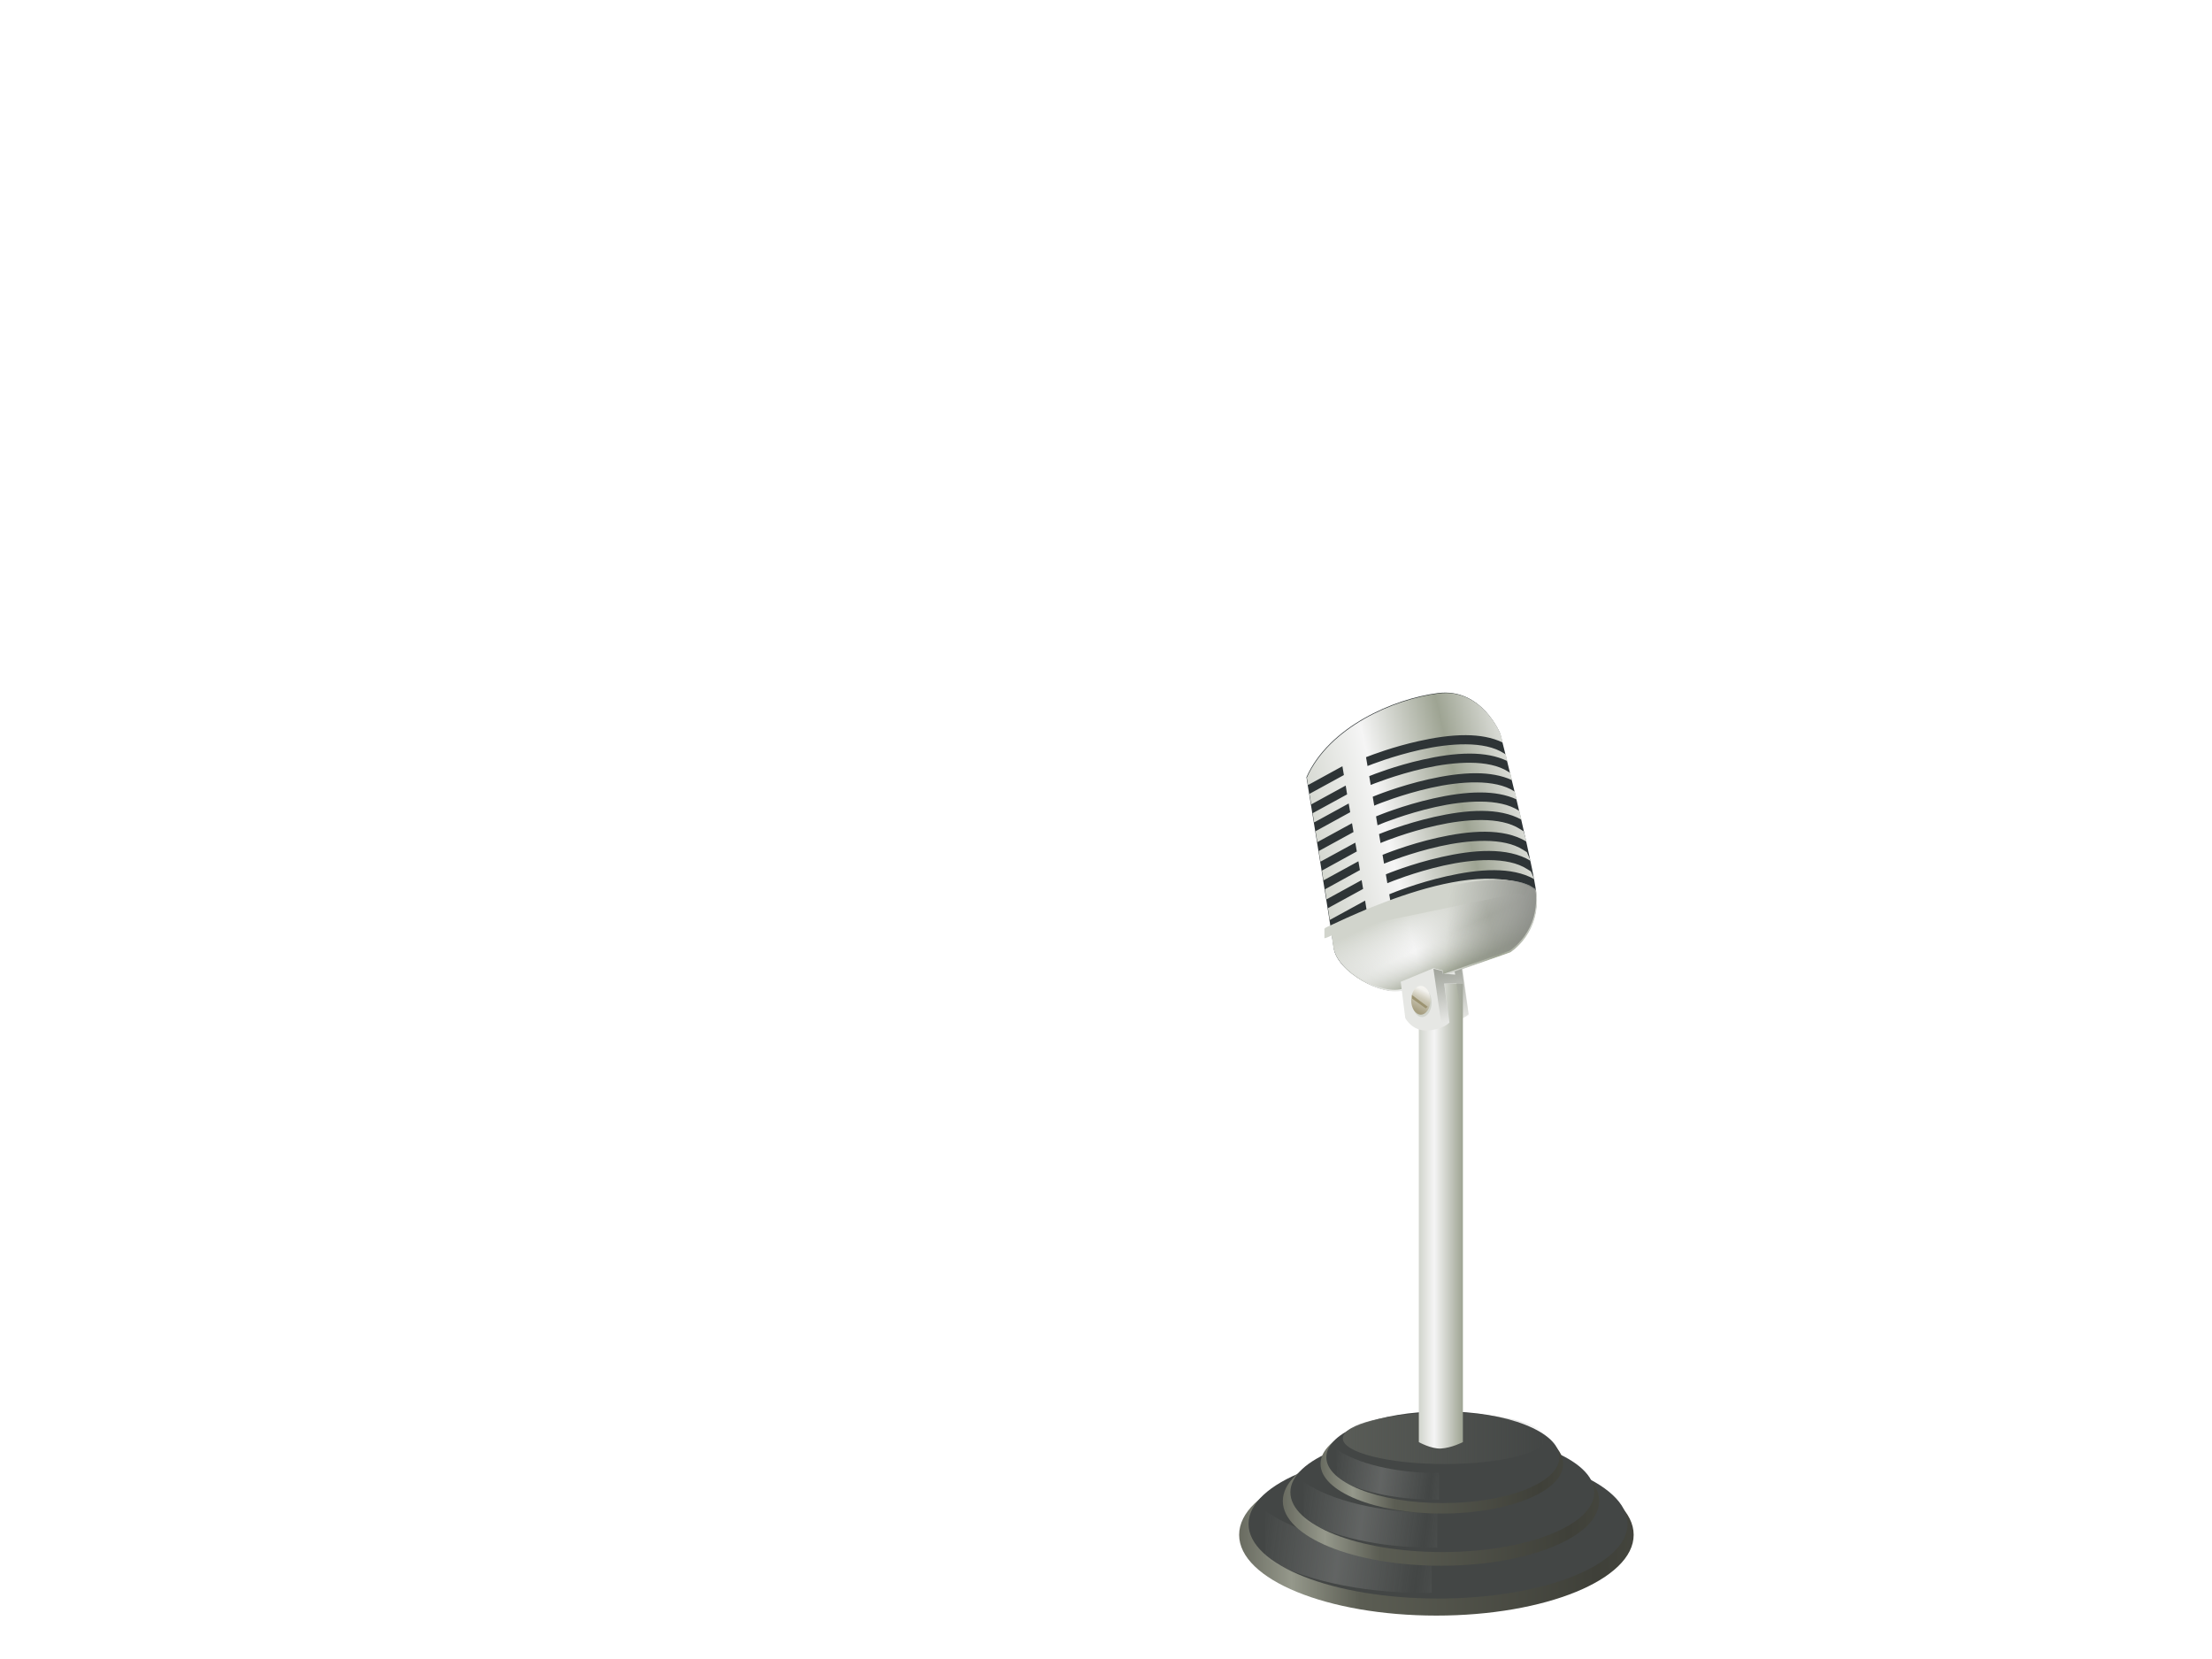 <?xml version="1.0" encoding="UTF-8" standalone="no"?>
<!-- Created with Inkscape (http://www.inkscape.org/) -->

<svg
   xmlns:dc="http://purl.org/dc/elements/1.1/"
   xmlns:cc="http://creativecommons.org/ns#"
   xmlns:rdf="http://www.w3.org/1999/02/22-rdf-syntax-ns#"
   xmlns:svg="http://www.w3.org/2000/svg"
   xmlns="http://www.w3.org/2000/svg"
   xmlns:xlink="http://www.w3.org/1999/xlink"
   xmlns:sodipodi="http://sodipodi.sourceforge.net/DTD/sodipodi-0.dtd"
   xmlns:inkscape="http://www.inkscape.org/namespaces/inkscape"
   width="640"
   height="480"
   id="svg5277"
   version="1.1"
   inkscape:version="0.48.0 r9654"
   sodipodi:docname="New document 13">
  <defs
     id="defs5279">
    <inkscape:perspective
       id="perspective9471"
       inkscape:persp3d-origin="372.04724 : 350.78739 : 1"
       inkscape:vp_z="744.09448 : 526.18109 : 1"
       inkscape:vp_y="0 : 1000 : 0"
       inkscape:vp_x="0 : 526.18109 : 1"
       sodipodi:type="inkscape:persp3d" />
    <linearGradient
       gradientUnits="userSpaceOnUse"
       y2="129.612"
       x2="324.688"
       y1="135.8"
       x1="321.562"
       id="linearGradient9156"
       xlink:href="#linearGradient9150"
       inkscape:collect="always" />
    <linearGradient
       id="linearGradient9150">
      <stop
         id="stop9152"
         offset="0"
         style="stop-color: rgb(166, 158, 128); stop-opacity: 1;" />
      <stop
         style="stop-color: rgb(204, 200, 183); stop-opacity: 1;"
         offset="0.619"
         id="stop9158" />
      <stop
         id="stop9154"
         offset="1"
         style="stop-color: rgb(245, 244, 240); stop-opacity: 0.947;" />
    </linearGradient>
    <linearGradient
       y2="148.822"
       x2="280.954"
       y1="132.037"
       x1="278.261"
       gradientTransform="matrix(1.996,0,0,1.996,-191.153,145.113)"
       gradientUnits="userSpaceOnUse"
       id="linearGradient9130"
       xlink:href="#linearGradient9110"
       inkscape:collect="always" />
    <linearGradient
       id="linearGradient9110"
       inkscape:collect="always">
      <stop
         id="stop9112"
         offset="0"
         style="stop-color: rgb(164, 167, 159); stop-opacity: 1;" />
      <stop
         id="stop9114"
         offset="1"
         style="stop-color: rgb(164, 167, 159); stop-opacity: 0;" />
    </linearGradient>
    <linearGradient
       y2="173.112"
       x2="284.25"
       y1="173.112"
       x1="270.5"
       gradientTransform="matrix(2.136,0,0,2.136,-239.722,114.194)"
       gradientUnits="userSpaceOnUse"
       id="linearGradient9183"
       xlink:href="#linearGradient9174"
       inkscape:collect="always" />
    <linearGradient
       id="linearGradient9174">
      <stop
         style="stop-color: rgb(209, 212, 204); stop-opacity: 1;"
         offset="0"
         id="stop9176" />
      <stop
         id="stop9178"
         offset="0.355"
         style="stop-color: rgb(245, 245, 245); stop-opacity: 1;" />
      <stop
         style="stop-color: rgb(158, 164, 147); stop-opacity: 1;"
         offset="1"
         id="stop9180" />
    </linearGradient>
    <linearGradient
       gradientTransform="matrix(2.136,0,0,2.136,-240.412,150.282)"
       gradientUnits="userSpaceOnUse"
       y2="110.413"
       x2="279.439"
       y1="112.163"
       x1="309.844"
       id="linearGradient9094"
       xlink:href="#linearGradient9088"
       inkscape:collect="always" />
    <linearGradient
       id="linearGradient9088"
       inkscape:collect="always">
      <stop
         id="stop9090"
         offset="0"
         style="stop-color: rgb(136, 138, 133); stop-opacity: 1;" />
      <stop
         id="stop9092"
         offset="1"
         style="stop-color: rgb(136, 138, 133); stop-opacity: 0;" />
    </linearGradient>
    <filter
       height="1.526"
       y="-0.263"
       width="1.143"
       x="-0.072"
       id="filter9082"
       inkscape:collect="always">
      <feGaussianBlur
         id="feGaussianBlur9084"
         stdDeviation="1.934"
         inkscape:collect="always" />
    </filter>
    <linearGradient
       gradientTransform="matrix(2.136,0,0,2.136,-241.481,149.214)"
       gradientUnits="userSpaceOnUse"
       y2="125.913"
       x2="273.939"
       y1="104.413"
       x1="263.844"
       id="linearGradient9018"
       xlink:href="#linearGradient9020"
       inkscape:collect="always" />
    <linearGradient
       id="linearGradient9020">
      <stop
         style="stop-color: rgb(209, 212, 204); stop-opacity: 1;"
         offset="0"
         id="stop9022" />
      <stop
         id="stop9024"
         offset="0.548"
         style="stop-color: rgb(245, 245, 245); stop-opacity: 0.306;" />
      <stop
         style="stop-color: rgb(158, 164, 147); stop-opacity: 1;"
         offset="1"
         id="stop9026" />
    </linearGradient>
    <linearGradient
       gradientTransform="matrix(2.136,0,0,2.136,-239.344,150.282)"
       spreadMethod="reflect"
       gradientUnits="userSpaceOnUse"
       y2="69.78"
       x2="283.693"
       y1="81.53"
       x1="235.375"
       id="linearGradient8996"
       xlink:href="#linearGradient8990"
       inkscape:collect="always" />
    <linearGradient
       id="linearGradient8990">
      <stop
         id="stop8992"
         offset="0"
         style="stop-color: rgb(209, 212, 204); stop-opacity: 1;" />
      <stop
         style="stop-color: rgb(245, 245, 245); stop-opacity: 1;"
         offset="0.5"
         id="stop8998" />
      <stop
         id="stop8994"
         offset="1"
         style="stop-color: rgb(158, 164, 147); stop-opacity: 1;" />
    </linearGradient>
    <linearGradient
       gradientTransform="matrix(2.136,0,0,2.136,-240.412,150.282)"
       gradientUnits="userSpaceOnUse"
       y2="138.913"
       x2="281.87"
       y1="122.738"
       x1="279.572"
       id="linearGradient9201"
       xlink:href="#linearGradient9195"
       inkscape:collect="always" />
    <linearGradient
       id="linearGradient9195"
       inkscape:collect="always">
      <stop
         id="stop9197"
         offset="0"
         style="stop-color: rgb(136, 138, 133); stop-opacity: 1;" />
      <stop
         id="stop9199"
         offset="1"
         style="stop-color: rgb(136, 138, 133); stop-opacity: 0;" />
    </linearGradient>
    <linearGradient
       spreadMethod="reflect"
       gradientUnits="userSpaceOnUse"
       y2="281.433"
       x2="303.787"
       y1="281.929"
       x1="247.604"
       id="linearGradient9295"
       xlink:href="#linearGradient9289"
       inkscape:collect="always" />
    <linearGradient
       id="linearGradient9289">
      <stop
         id="stop9291"
         offset="0"
         style="stop-color: rgb(149, 152, 139); stop-opacity: 1;" />
      <stop
         style="stop-color: rgb(91, 93, 83); stop-opacity: 1;"
         offset="0.224"
         id="stop9297" />
      <stop
         id="stop9293"
         offset="1"
         style="stop-color: rgb(63, 64, 57); stop-opacity: 1;" />
    </linearGradient>
    <linearGradient
       gradientUnits="userSpaceOnUse"
       y2="274.737"
       x2="310.75"
       y1="274.737"
       x1="238"
       id="linearGradient9235"
       xlink:href="#linearGradient9229"
       inkscape:collect="always" />
    <linearGradient
       id="linearGradient9229"
       inkscape:collect="always">
      <stop
         id="stop9231"
         offset="0"
         style="stop-color: rgb(89, 92, 87); stop-opacity: 1;" />
      <stop
         id="stop9233"
         offset="1"
         style="stop-color: rgb(89, 92, 87); stop-opacity: 0;" />
    </linearGradient>
    <filter
       id="filter9273"
       inkscape:collect="always">
      <feGaussianBlur
         id="feGaussianBlur9275"
         stdDeviation="0.819"
         inkscape:collect="always" />
    </filter>
    <linearGradient
       gradientTransform="translate(-0.884,-0.177)"
       spreadMethod="reflect"
       gradientUnits="userSpaceOnUse"
       y2="282.914"
       x2="275.228"
       y1="280.969"
       x1="259.876"
       id="linearGradient9318"
       xlink:href="#linearGradient9312"
       inkscape:collect="always" />
    <linearGradient
       id="linearGradient9312"
       inkscape:collect="always">
      <stop
         id="stop9314"
         offset="0"
         style="stop-color: rgb(238, 238, 236); stop-opacity: 1;" />
      <stop
         id="stop9316"
         offset="1"
         style="stop-color: rgb(238, 238, 236); stop-opacity: 0;" />
    </linearGradient>
    <filter
       height="1.706"
       y="-0.353"
       width="1.349"
       x="-0.174"
       id="filter9412"
       inkscape:collect="always">
      <feGaussianBlur
         id="feGaussianBlur9414"
         stdDeviation="2.321"
         inkscape:collect="always" />
    </filter>
    <linearGradient
       y2="281.433"
       x2="303.787"
       y1="281.929"
       x1="247.604"
       spreadMethod="reflect"
       gradientUnits="userSpaceOnUse"
       id="linearGradient9449"
       xlink:href="#linearGradient9289"
       inkscape:collect="always" />
    <linearGradient
       y2="282.914"
       x2="275.228"
       y1="280.969"
       x1="259.876"
       spreadMethod="reflect"
       gradientTransform="translate(-3.536,64.877)"
       gradientUnits="userSpaceOnUse"
       id="linearGradient9451"
       xlink:href="#linearGradient9312"
       inkscape:collect="always" />
    <linearGradient
       y2="281.433"
       x2="303.787"
       y1="281.929"
       x1="247.604"
       spreadMethod="reflect"
       gradientUnits="userSpaceOnUse"
       id="linearGradient9461"
       xlink:href="#linearGradient9289"
       inkscape:collect="always" />
    <linearGradient
       y2="282.914"
       x2="275.228"
       y1="280.969"
       x1="259.876"
       spreadMethod="reflect"
       gradientTransform="translate(-3.536,64.877)"
       gradientUnits="userSpaceOnUse"
       id="linearGradient9463"
       xlink:href="#linearGradient9312"
       inkscape:collect="always" />
  </defs>
  <sodipodi:namedview
     id="base"
     pagecolor="#ffffff"
     bordercolor="#666666"
     borderopacity="1.0"
     inkscape:pageopacity="0.0"
     inkscape:pageshadow="2"
     inkscape:zoom="1.4"
     inkscape:cx="230.14461"
     inkscape:cy="264.04135"
     inkscape:document-units="px"
     inkscape:current-layer="layer1"
     showgrid="false"
     inkscape:window-width="1920"
     inkscape:window-height="1030"
     inkscape:window-x="0"
     inkscape:window-y="0"
     inkscape:window-maximized="1" />
  <g
     inkscape:label="Layer 1"
     inkscape:groupmode="layer"
     id="layer1"
     transform="translate(0,-572.362)">
    <g
       transform="matrix(0.434,0,0,0.434,263.743,675.23)"
       id="layer1-0"
       inkscape:label="Layer 1">
      <g
         id="g9453"
         transform="matrix(3.473,0,0,3.473,-606.603,-396.807)">
        <path
           transform="matrix(1.041,0,0,1.008,-10.216,63.695)"
           d="m 310.75,274.737 c 0,8.491 -16.286,15.375 -36.375,15.375 -20.089,0 -36.375,-6.884 -36.375,-15.375 0,-8.491 16.286,-15.375 36.375,-15.375 20.089,0 36.375,6.884 36.375,15.375 z"
           sodipodi:ry="15.375"
           sodipodi:rx="36.375"
           sodipodi:cy="274.73718"
           sodipodi:cx="274.375"
           id="path9455"
           style="fill:url(#linearGradient9461);fill-opacity:1;fill-rule:nonzero;stroke:none"
           sodipodi:type="arc" />
        <path
           sodipodi:type="arc"
           style="fill:#434645;fill-opacity:1;fill-rule:nonzero;stroke:none"
           id="path9457"
           sodipodi:cx="274.375"
           sodipodi:cy="274.73718"
           sodipodi:rx="36.375"
           sodipodi:ry="14.31434"
           d="m 310.75,274.737 c 0,7.906 -16.286,14.314 -36.375,14.314 -20.089,0 -36.375,-6.409 -36.375,-14.314 0,-7.906 16.286,-14.314 36.375,-14.314 20.089,0 36.375,6.409 36.375,14.314 z"
           transform="translate(1.348,63.804)" />
        <path
           style="opacity:0.426;fill:url(#linearGradient9463);fill-opacity:1;fill-rule:nonzero;stroke:none;filter:url(#filter9412)"
           d="m 242.552,336.011 0,9 c 6.423,4.057 17.84,6.781 30.875,6.781 0.369,0 0.727,-0.027 1.094,-0.031 l 0,-8.281 c -0.011,0 -0.021,0 -0.031,0 -13.786,0 -25.774,-3.019 -31.938,-7.469 z"
           id="path9459"
           inkscape:connector-curvature="0" />
      </g>
      <g
         transform="matrix(2.785,0,0,2.785,-414.049,-185.024)"
         id="g9444">
        <path
           sodipodi:type="arc"
           style="fill:url(#linearGradient9449);fill-opacity:1;fill-rule:nonzero;stroke:none"
           id="path9424"
           sodipodi:cx="274.375"
           sodipodi:cy="274.73718"
           sodipodi:rx="36.375"
           sodipodi:ry="15.375"
           d="m 310.75,274.737 c 0,8.491 -16.286,15.375 -36.375,15.375 -20.089,0 -36.375,-6.884 -36.375,-15.375 0,-8.491 16.286,-15.375 36.375,-15.375 20.089,0 36.375,6.884 36.375,15.375 z"
           transform="matrix(1.041,0,0,1.008,-10.216,63.695)" />
        <path
           transform="translate(1.348,63.804)"
           d="m 310.75,274.737 c 0,7.906 -16.286,14.314 -36.375,14.314 -20.089,0 -36.375,-6.409 -36.375,-14.314 0,-7.906 16.286,-14.314 36.375,-14.314 20.089,0 36.375,6.409 36.375,14.314 z"
           sodipodi:ry="14.31434"
           sodipodi:rx="36.375"
           sodipodi:cy="274.73718"
           sodipodi:cx="274.375"
           id="path9426"
           style="fill:#434645;fill-opacity:1;fill-rule:nonzero;stroke:none"
           sodipodi:type="arc" />
        <path
           id="path9430"
           d="m 242.552,336.011 0,9 c 6.423,4.057 17.84,6.781 30.875,6.781 0.369,0 0.727,-0.027 1.094,-0.031 l 0,-8.281 c -0.011,0 -0.021,0 -0.031,0 -13.786,0 -25.774,-3.019 -31.938,-7.469 z"
           style="opacity:0.426;fill:url(#linearGradient9451);fill-opacity:1;fill-rule:nonzero;stroke:none;filter:url(#filter9412)"
           inkscape:connector-curvature="0" />
      </g>
      <g
         transform="matrix(2.136,0,0,2.136,-240.412,150.282)"
         id="g9416">
        <path
           transform="matrix(1.041,0,0,1.008,-7.564,-1.359)"
           d="m 310.75,274.737 c 0,8.491 -16.286,15.375 -36.375,15.375 -20.089,0 -36.375,-6.884 -36.375,-15.375 0,-8.491 16.286,-15.375 36.375,-15.375 20.089,0 36.375,6.884 36.375,15.375 z"
           sodipodi:ry="15.375"
           sodipodi:rx="36.375"
           sodipodi:cy="274.73718"
           sodipodi:cx="274.375"
           id="path9219"
           style="fill:url(#linearGradient9295);fill-opacity:1;fill-rule:nonzero;stroke:none"
           sodipodi:type="arc" />
        <path
           sodipodi:type="arc"
           style="fill:#434645;fill-opacity:1;fill-rule:nonzero;stroke:none"
           id="path9203"
           sodipodi:cx="274.375"
           sodipodi:cy="274.73718"
           sodipodi:rx="36.375"
           sodipodi:ry="14.31434"
           d="m 310.75,274.737 c 0,7.906 -16.286,14.314 -36.375,14.314 -20.089,0 -36.375,-6.409 -36.375,-14.314 0,-7.906 16.286,-14.314 36.375,-14.314 20.089,0 36.375,6.409 36.375,14.314 z"
           transform="translate(4,-1.25)" />
        <path
           transform="matrix(0.873,0,0,0.521,39.377,124.465)"
           d="m 310.75,274.737 c 0,8.491 -16.286,15.375 -36.375,15.375 -20.089,0 -36.375,-6.884 -36.375,-15.375 0,-8.491 16.286,-15.375 36.375,-15.375 20.089,0 36.375,6.884 36.375,15.375 z"
           sodipodi:ry="15.375"
           sodipodi:rx="36.375"
           sodipodi:cy="274.73718"
           sodipodi:cx="274.375"
           id="path9217"
           style="fill:url(#linearGradient9235);fill-opacity:1;fill-rule:nonzero;stroke:none;filter:url(#filter9273)"
           sodipodi:type="arc" />
        <path
           style="opacity:0.426;fill:url(#linearGradient9318);fill-opacity:1;fill-rule:nonzero;stroke:none;filter:url(#filter9412)"
           d="m 245.203,270.957 0,9 c 6.423,4.057 17.84,6.781 30.875,6.781 0.369,0 0.727,-0.027 1.094,-0.031 l 0,-8.281 c -0.011,0 -0.021,0 -0.031,0 -13.786,0 -25.774,-3.019 -31.938,-7.469 z"
           id="path9307"
           inkscape:connector-curvature="0" />
      </g>
      <path
         id="path9185"
         d="m 355.169,419.015 12.085,0 0.189,27.759 -29.269,9.064 0.566,-6.232 16.429,-30.591 z"
         style="fill:url(#linearGradient9201);fill-opacity:1;fill-rule:evenodd;stroke:none"
         inkscape:connector-curvature="0" />
      <path
         style="fill:#e6e7e4;fill-opacity:1;fill-rule:evenodd;stroke:none"
         d="m 341.053,413.67 20.464,-8.468 5.645,1.411 4.234,32.46 c 0,0 -3.528,4.234 -13.407,4.94 -9.879,0.706 -14.113,-7.762 -14.113,-7.762 l -2.823,-22.581 z"
         id="path9118"
         inkscape:connector-curvature="0" />
      <path
         id="path8975"
         d="m 263.246,281.11 c 0,0 16.023,97.741 18.159,113.764 2.136,16.023 33.114,33.114 47.001,27.773 13.887,-5.341 70.502,-25.103 70.502,-25.103 0,0 21.898,-13.353 17.091,-42.728 -4.807,-29.376 -23.501,-102.548 -23.501,-102.548 0,0 -12.284,-30.978 -41.66,-27.239 -29.376,3.739 -72.638,22.432 -87.593,56.081 z"
         style="fill:#2e3436;fill-opacity:1;fill-rule:evenodd;stroke:none"
         inkscape:connector-curvature="0" />
      <path
         sodipodi:nodetypes="cscccccccccccccccccccccccccccccccccssccccscccccsscccsccccsscccscccsscccsccccsscccsccccsscccsccccsscccscccsscccsccssccc"
         id="path8886"
         d="m 356.447,224.99 c -1.704,-0.021 -3.505,0.1 -5.341,0.334 -29.376,3.739 -72.638,22.432 -87.593,56.081 0,0 0.729,4.5 0.801,4.94 l 22.9,-12.551 1.001,5.875 -22.966,12.551 c 0.212,1.293 0.878,5.027 1.202,7.01 l 22.966,-12.551 0.935,5.875 -22.966,12.551 c 0.353,2.161 0.589,3.613 1.001,6.142 l 23.033,-12.618 1.001,5.808 -23.1,12.685 c 0.541,3.328 0.615,3.66 1.202,7.277 l 23.1,-12.618 1.001,5.875 -23.167,12.685 c 0.447,2.76 0.684,4.279 1.135,7.077 l 23.233,-12.685 1.001,5.875 -23.233,12.752 c 0.364,2.264 0.643,4.311 1.001,6.543 l 23.3,-12.752 1.001,5.875 -23.3,12.818 c 0.356,2.225 0.728,4.54 1.068,6.676 l 23.367,-12.818 1.001,5.875 -23.434,12.818 c 0.455,2.874 0.799,5.306 1.202,7.878 l 23.567,-12.885 0.935,5.875 -23.567,12.885 c 0.877,5.682 1.607,10.553 1.936,13.019 2.136,16.023 33.114,33.114 47.001,27.773 13.887,-5.341 70.502,-25.103 70.502,-25.103 0,0 21.193,-12.924 17.292,-41.326 l -0.134,0.2 -2.47,-1.536 c -13.024,-8.441 -36.005,-6.746 -55.68,-2.337 -19.675,4.409 -35.852,11.083 -35.852,11.083 l -2.737,1.135 -0.267,-0.668 -0.868,-5.207 1.602,-0.668 c 0,0 16.538,-6.879 36.786,-11.416 10.124,-2.269 21.24,-4.076 31.779,-4.006 9.73,0.065 18.983,1.719 26.572,6.009 l -2.337,-5.207 -2.47,-1.536 c -13.024,-8.441 -36.005,-6.746 -55.68,-2.337 -19.675,4.409 -35.852,11.083 -35.852,11.083 l -1.669,0.668 -1.001,-5.875 0.401,-0.2 c 0,0 16.538,-6.879 36.786,-11.416 10.124,-2.269 21.24,-4.076 31.779,-4.006 10.162,0.068 19.805,1.884 27.573,6.61 l -2.537,-5.808 -2.47,-1.536 c -13.024,-8.441 -36.005,-6.746 -55.68,-2.337 -19.675,4.409 -35.852,11.083 -35.852,11.083 l -1.202,0.467 -1.001,-5.875 c 0.165,-0.069 16.573,-6.902 36.72,-11.416 10.124,-2.269 21.24,-4.076 31.779,-4.006 10.141,0.068 19.747,1.906 27.506,6.61 l -1.936,-6.877 -2.47,-1.536 c -13.024,-8.441 -36.005,-6.746 -55.68,-2.337 -19.675,4.409 -35.852,11.083 -35.852,11.083 l -1.402,0.601 -1.001,-5.942 0.134,-0.067 c 0,0 16.538,-6.879 36.786,-11.416 10.124,-2.269 21.24,-4.076 31.779,-4.006 9.62,0.064 18.764,1.693 26.305,5.875 -0.451,-1.941 -0.947,-3.811 -1.402,-5.742 l -0.467,-0.334 c -13.024,-8.441 -36.005,-6.746 -55.68,-2.337 -19.675,4.409 -35.852,11.083 -35.852,11.083 l -2.604,1.068 -1.001,-5.942 1.335,-0.534 c 0,0 16.538,-6.879 36.786,-11.416 10.124,-2.269 21.24,-4.076 31.779,-4.006 8.619,0.058 16.854,1.393 23.901,4.673 -0.439,-1.839 -0.77,-3.418 -1.202,-5.207 l -0.401,-0.2 c -13.024,-8.441 -36.005,-6.746 -55.68,-2.337 -19.675,4.409 -35.852,11.083 -35.852,11.083 l -1.869,0.801 -1.001,-5.942 0.601,-0.267 c 0,0 16.538,-6.879 36.786,-11.416 10.124,-2.269 21.24,-4.076 31.779,-4.006 8.54,0.057 16.696,1.392 23.701,4.607 -0.418,-1.714 -0.738,-3.19 -1.135,-4.807 l -1.335,-0.801 c -13.024,-8.441 -36.005,-6.746 -55.68,-2.337 -19.675,4.409 -35.852,11.083 -35.852,11.083 l -0.2,0.067 -1.001,-5.875 c 2.674,-1.082 17.34,-6.898 35.718,-11.016 10.124,-2.269 21.24,-4.076 31.779,-4.006 8.92,0.059 17.43,1.469 24.635,5.007 -0.323,-1.302 -0.774,-3.225 -1.068,-4.406 l -1.268,-0.801 c -13.024,-8.441 -36.005,-6.746 -55.68,-2.337 -18.607,4.169 -33.624,10.155 -35.251,10.816 l -1.001,-5.875 c 4.221,-1.67 17.962,-6.883 34.917,-10.682 10.124,-2.269 21.24,-4.076 31.779,-4.006 8.865,0.059 17.325,1.451 24.502,4.94 -0.447,-1.765 -1.402,-5.475 -1.402,-5.475 0,0 -10.765,-27.25 -36.319,-27.573 z"
         style="fill:url(#linearGradient8996);fill-opacity:1;fill-rule:evenodd;stroke:none"
         inkscape:connector-curvature="0" />
      <path
         id="path8977"
         d="m 393.167,349.502 c -33.637,-0.974 -84.085,19.139 -113.697,33.315 0.722,4.712 1.384,9.146 1.669,11.283 2.136,16.023 33.114,33.114 47.001,27.773 13.887,-5.341 70.502,-25.103 70.502,-25.103 0,0 21.15,-12.905 17.292,-41.259 l -0.134,0.134 -2.47,-1.536 c -0.474,-0.307 -0.969,-0.587 -1.469,-0.868 -5.246,-2.36 -11.566,-3.532 -18.694,-3.739 z"
         style="fill:url(#linearGradient9018);fill-opacity:1;fill-rule:evenodd;stroke:none"
         inkscape:connector-curvature="0" />
      <path
         transform="matrix(2.136,0,0,2.136,-397.743,-604.982)"
         sodipodi:nodetypes="cc"
         id="path9028"
         d="m 315.064,463.571 c 0.884,0 43.841,-22.981 63.109,-13.081"
         style="fill:#d1d4cc;fill-opacity:1;fill-rule:evenodd;stroke:#d1d4cc;stroke-width:3;stroke-linecap:butt;stroke-linejoin:miter;stroke-miterlimit:4;stroke-opacity:1;stroke-dasharray:none;filter:url(#filter9082)"
         inkscape:connector-curvature="0" />
      <path
         style="fill:url(#linearGradient9094);fill-opacity:1;fill-rule:evenodd;stroke:none"
         d="m 393.167,349.502 c -33.637,-0.974 -84.085,19.139 -113.697,33.315 0.722,4.712 1.384,9.146 1.669,11.283 2.136,16.023 33.114,33.114 47.001,27.773 13.887,-5.341 70.502,-25.103 70.502,-25.103 0,0 21.15,-12.905 17.292,-41.259 l -0.134,0.134 -2.47,-1.536 c -0.474,-0.307 -0.969,-0.587 -1.469,-0.868 -5.246,-2.36 -11.566,-3.532 -18.694,-3.739 z"
         id="path9086"
         inkscape:connector-curvature="0" />
      <path
         sodipodi:nodetypes="cccccscc"
         id="rect9164"
         d="m 338.177,418.872 14.688,0 7.344,0 7.344,0 0,305.507 c 0,0 -7.6,3.913 -14.688,4.273 -6.53,0.332 -14.688,-4.273 -14.688,-4.273 l 0,-305.507 z"
         style="fill:url(#linearGradient9183);fill-opacity:1;fill-rule:nonzero;stroke:none"
         inkscape:connector-curvature="0" />
      <path
         id="path9100"
         d="m 326.098,417.471 21.905,-9.064 6.043,1.511 4.532,34.745 c 0,0 -3.777,4.532 -14.351,5.287 -10.575,0.755 -15.107,-8.309 -15.107,-8.309 l -3.021,-24.171 z"
         style="fill:#e6e7e4;fill-opacity:1;fill-rule:evenodd;stroke:none"
         inkscape:connector-curvature="0" />
      <path
         sodipodi:nodetypes="ccccccccccccc"
         id="path9120"
         d="m 361.989,410.657 0.467,2.07 -8.279,-0.668 -0.2,-1.736 -6.075,-1.536 5.608,39.123 c 7.904,-3.159 5.007,-2.871 5.007,-2.871 l -3.472,-26.371 8.279,0 3.338,23.501 c 7.384,-2.951 4.673,-2.737 4.673,-2.737 l -4.473,-30.577 -4.874,1.803 z"
         style="fill:url(#linearGradient9130);fill-opacity:1;fill-rule:evenodd;stroke:none"
         inkscape:connector-curvature="0" />
      <path
         sodipodi:type="arc"
         style="fill:#d1d4cc;fill-opacity:1;fill-rule:nonzero;stroke:none"
         id="path9160"
         sodipodi:cx="323"
         sodipodi:cy="132.36218"
         sodipodi:rx="3"
         sodipodi:ry="4.5"
         d="m 326,132.362 c 0,2.485 -1.343,4.5 -3,4.5 -1.657,0 -3,-2.015 -3,-4.5 0,-2.485 1.343,-4.5 3,-4.5 1.657,0 3,2.015 3,4.5 z"
         transform="matrix(2.136,0,0,2.136,-349.636,148.68)" />
      <path
         transform="matrix(2.136,0,0,2.136,-350.437,147.078)"
         d="m 326,132.362 c 0,2.485 -1.343,4.5 -3,4.5 -1.657,0 -3,-2.015 -3,-4.5 0,-2.485 1.343,-4.5 3,-4.5 1.657,0 3,2.015 3,4.5 z"
         sodipodi:ry="4.5"
         sodipodi:rx="3"
         sodipodi:cy="132.36218"
         sodipodi:cx="323"
         id="path9132"
         style="fill:url(#linearGradient9156);fill-opacity:1;fill-rule:nonzero;stroke:none"
         sodipodi:type="arc" />
      <path
         sodipodi:nodetypes="ccccc"
         id="path9136"
         d="m 333.548,426.28 0.177,2.47 9.103,6.499 1.268,-1.091 -10.549,-7.878 z"
         style="fill:#9c9371;fill-opacity:1;fill-rule:evenodd;stroke:none"
         inkscape:connector-curvature="0" />
    </g>
  </g>
</svg>
